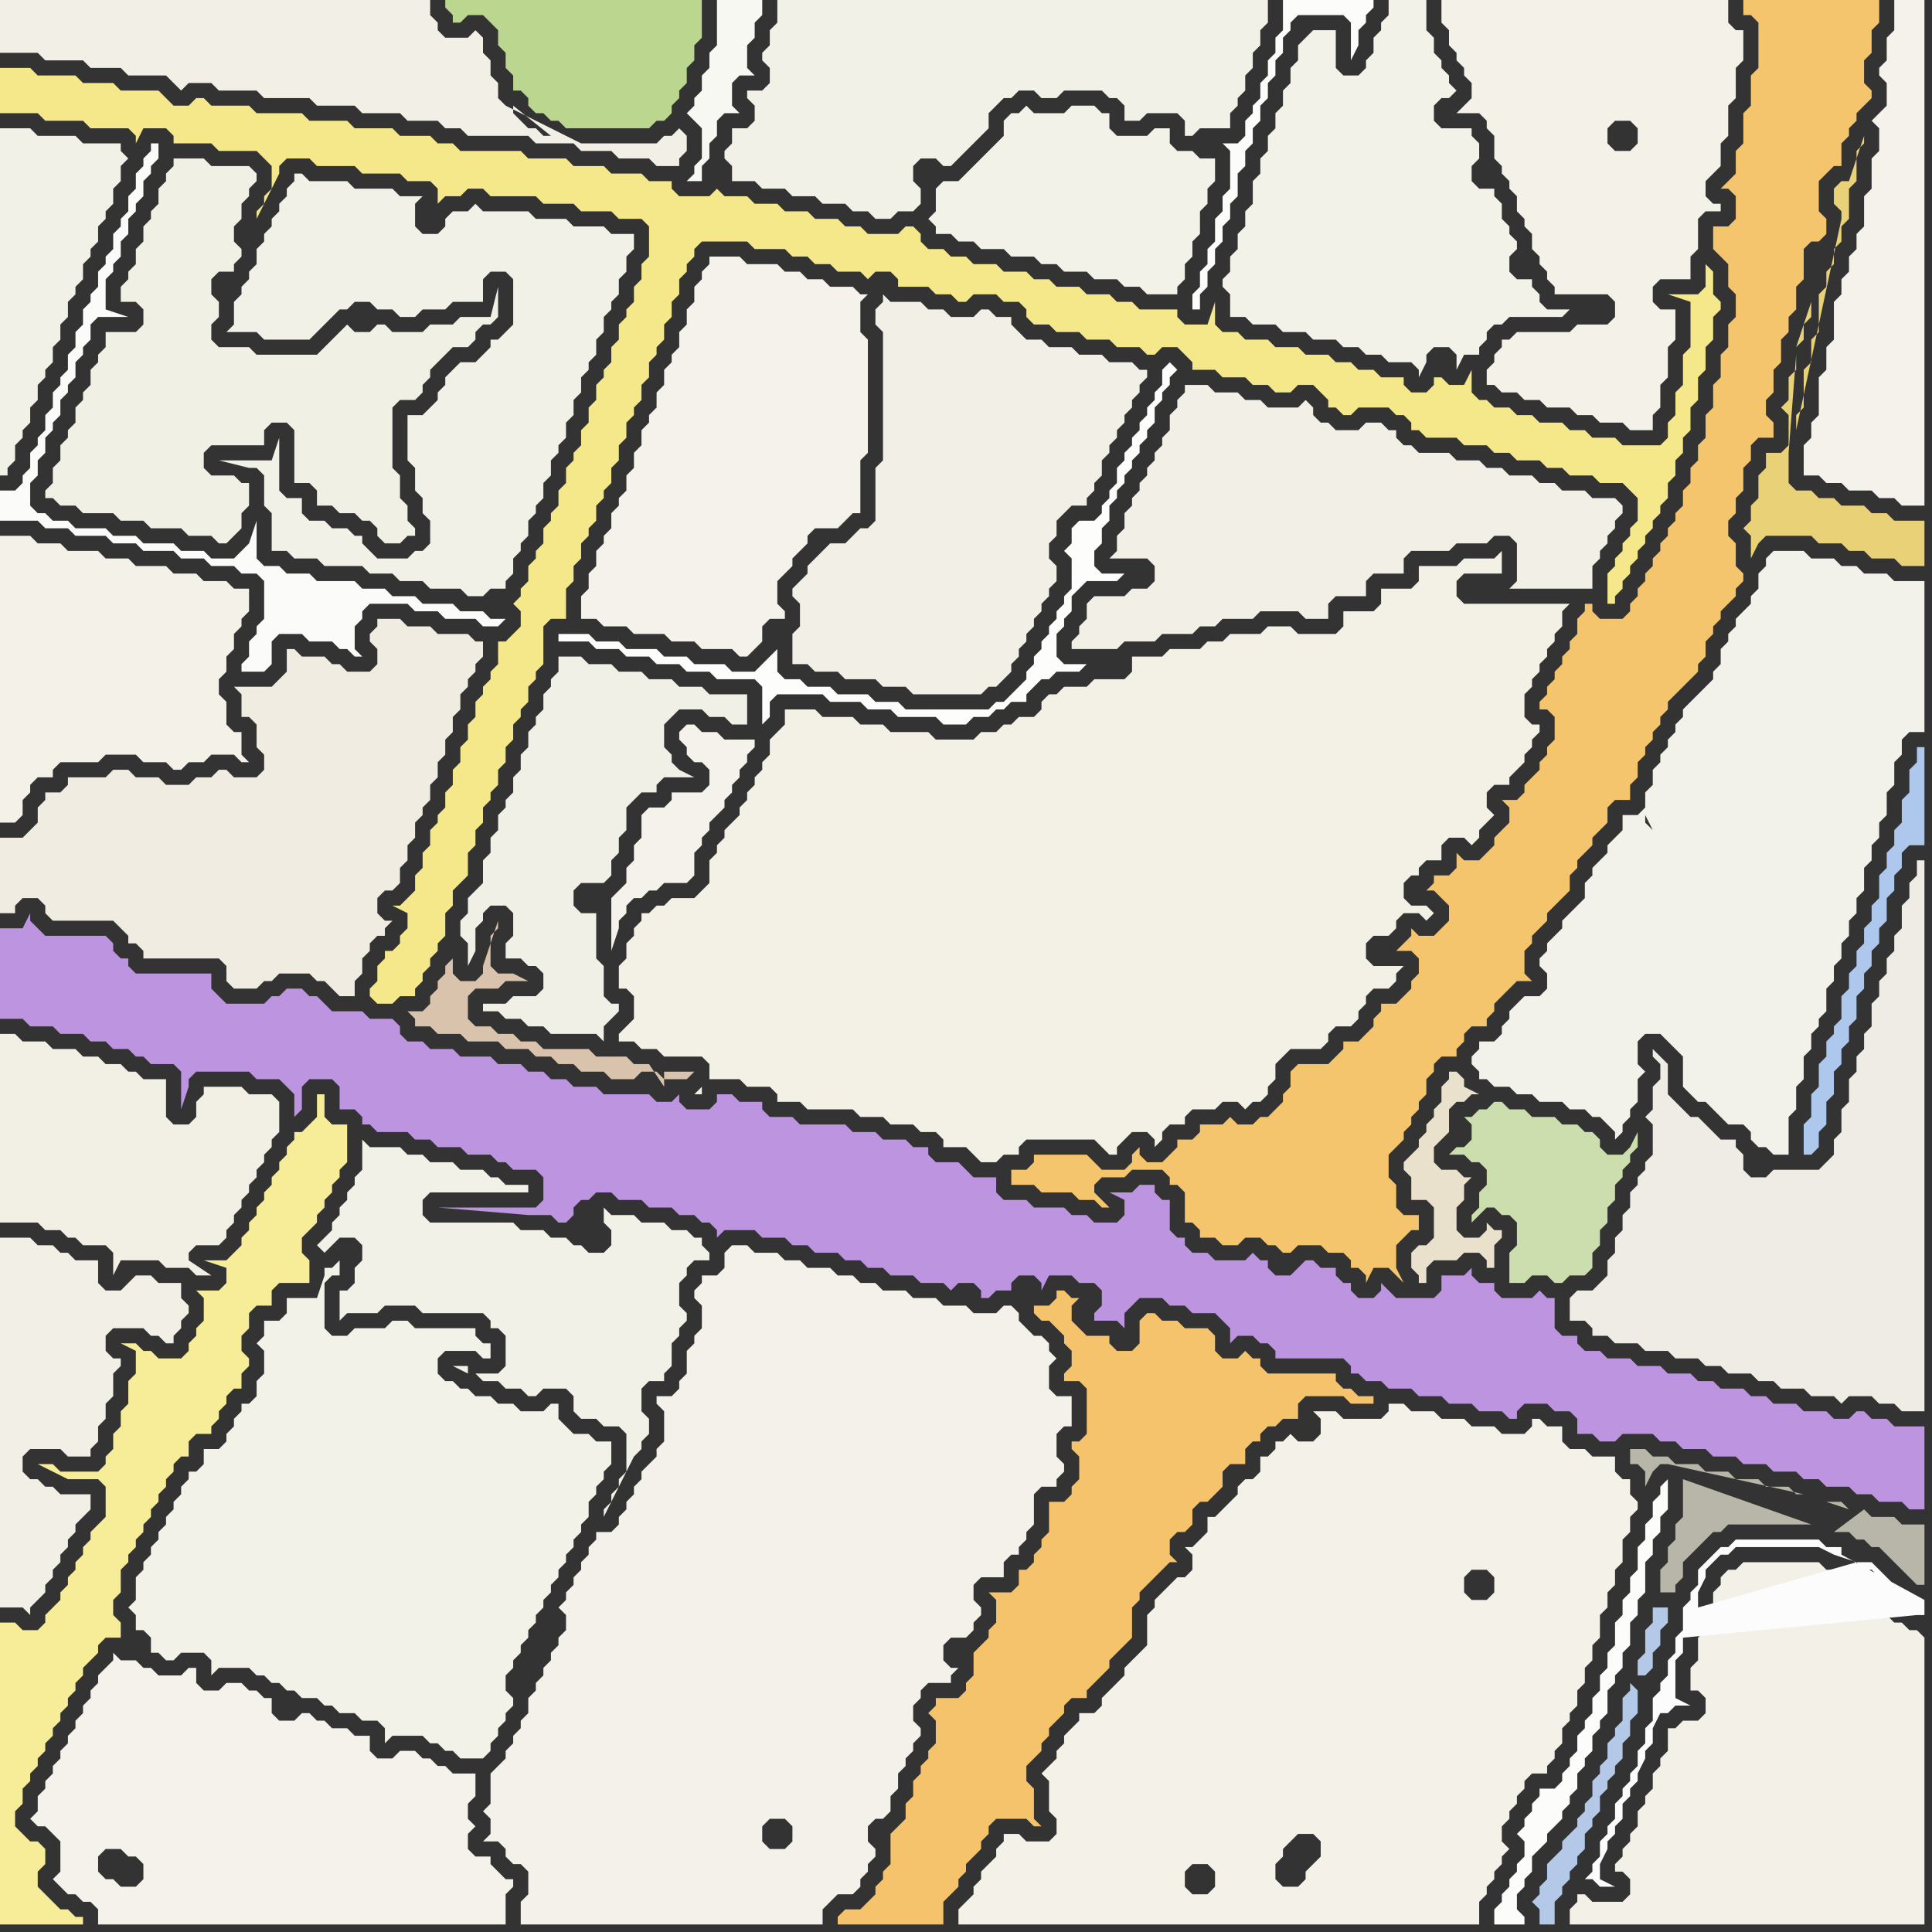 <svg width="256" height="256" xmlns="http://www.w3.org/2000/svg"><rect width="100%" height="100%" fill="#333333" stroke="none"/><script> 
var tempColor;
function hoverPath(evt){
obj = evt.target;
tempColor = obj.getAttribute("fill");
obj.setAttribute("fill","red");
//alert(tempColor);
//obj.setAttribute("stroke","red");}
function recoverPath(evt){
obj = evt.target;
obj.setAttribute("fill", tempColor);
//obj.setAttribute("stroke", tempColor);
}</script><path onmouseover="hoverPath(evt)" onmouseout="recoverPath(evt)" fill="rgb(187,214,143)" d="M  64,0l -5,0 0,1 1,1 0,1 1,0 1,-1 2,0 1,1 1,1 0,2 1,1 0,2 1,1 0,2 1,0 1,1 0,1 1,1 1,0 1,1 1,0 1,1 11,0 1,-1 1,0 1,-1 0,-1 1,-1 0,-1 1,-1 0,-2 1,-1 0,-2 1,-1 0,-5Z"/>
<path onmouseover="hoverPath(evt)" onmouseout="recoverPath(evt)" fill="rgb(242,241,232)" d="M  105,0l -2,0 0,3 -1,1 0,2 -1,1 0,1 1,1 0,2 -1,1 -2,0 0,1 1,1 0,2 -1,1 -2,0 0,2 -1,1 0,1 1,1 0,2 3,0 1,1 3,0 1,1 3,0 1,1 3,0 1,1 2,0 1,1 2,0 1,-1 2,0 1,-1 0,-2 -1,-1 0,-2 1,-1 2,0 1,1 1,0 1,-1 2,-2 1,-1 1,-1 0,-2 1,-1 1,-1 1,0 1,-1 2,0 1,1 2,0 1,-1 5,0 1,1 1,0 1,1 0,2 2,0 1,-1 4,0 1,1 0,2 1,0 1,-1 4,0 0,-2 1,-1 0,-1 1,-1 0,-2 1,-1 0,-2 1,-1 0,-2 1,-1 0,-3Z"/>
<path onmouseover="hoverPath(evt)" onmouseout="recoverPath(evt)" fill="rgb(242,240,230)" d="M  144,81l 0,1 -1,1 0,1 -1,1 0,1 6,0 1,-1 4,0 1,-1 4,0 1,-1 2,0 1,-1 4,0 1,-1 5,0 1,1 3,0 0,-2 1,-1 4,0 0,-2 1,-1 4,0 0,-2 1,-1 5,0 1,-1 4,0 1,-1 2,0 1,1 0,5 -1,1 11,0 0,-3 1,-1 0,-1 1,-1 0,-1 1,-1 0,-1 1,-1 0,-1 -1,-1 -3,0 -1,-1 -3,0 -1,-1 -2,0 -1,-1 -3,0 -1,-1 -2,0 -1,-1 -3,0 -1,-1 -4,0 -1,-1 -1,0 -1,-1 0,-1 -1,0 -1,-1 -2,0 -1,1 -3,0 -1,-1 -1,0 -1,-1 0,-1 -1,-1 -1,1 -4,0 -1,-1 -2,0 -1,-1 -3,0 -1,-1 -3,0 0,1 -1,1 0,1 -1,1 0,2 -1,1 0,1 -1,1 0,1 -1,1 0,1 -1,1 0,1 -1,1 0,1 -1,1 0,2 -1,1 0,2 -1,1 5,0 1,1 0,2 -1,1 -2,0 -1,1 -4,0 -1,1Z"/>
<path onmouseover="hoverPath(evt)" onmouseout="recoverPath(evt)" fill="rgb(243,241,232)" d="M  192,0l -1,0 0,3 1,1 0,2 1,1 0,1 1,1 0,1 1,1 0,2 -1,1 -1,1 3,0 1,1 0,1 1,1 0,3 1,1 0,1 1,1 0,1 1,1 0,2 1,1 0,1 1,1 0,2 1,1 0,1 1,1 0,1 1,1 0,1 7,0 1,1 0,2 -1,1 -4,0 -1,1 -7,0 -1,1 -1,0 0,1 -1,1 0,1 -1,1 0,2 1,0 1,1 2,0 1,1 2,0 1,1 3,0 1,1 2,0 1,1 3,0 1,1 3,0 0,-2 1,-1 0,-3 1,-1 0,-4 1,-1 0,-4 -2,0 -1,-1 0,-2 1,-1 4,0 0,-3 1,-1 0,-4 1,-1 2,0 0,-1 -1,0 -1,-1 0,-2 1,-1 1,-1 0,-3 1,-1 0,-4 1,-1 0,-4 1,-1 0,-4 -1,0 -1,-1 0,-3 -37,0 25,19 -1,1 -2,0 -1,-1 0,-2 1,-1 2,0 1,1 0,2 -25,-19Z"/>
<path onmouseover="hoverPath(evt)" onmouseout="recoverPath(evt)" fill="rgb(245,197,110)" d="M  239,0l -8,0 0,2 1,0 1,1 0,6 -1,1 0,4 -1,1 0,4 -1,1 0,3 -1,1 -1,1 1,0 1,1 0,3 -1,1 -2,0 0,3 1,1 0,0 1,1 0,3 1,1 0,3 -1,1 0,3 -1,1 0,3 -1,1 0,3 -1,1 0,3 -1,1 0,2 -1,1 0,2 -1,1 0,2 -1,1 0,1 -1,1 0,1 -1,1 0,1 -1,1 0,1 -1,1 0,1 -1,1 0,1 -1,1 0,1 -1,1 -3,0 -1,-1 0,-1 -1,0 0,1 -1,1 0,2 -1,1 0,1 -1,1 0,1 -1,1 0,1 -1,1 0,1 -1,1 0,1 1,0 1,1 0,3 -1,1 0,1 -1,1 0,1 -1,1 -1,1 0,1 -1,1 -2,0 1,1 0,2 -1,1 -1,1 0,1 -1,1 -1,1 -2,0 -1,-1 0,2 -1,1 -2,0 0,1 -1,1 1,0 1,1 0,0 1,1 0,2 -1,1 -1,1 -2,0 -1,-1 0,1 -1,1 -1,1 2,0 1,1 0,2 -1,1 0,1 -1,1 -1,1 -2,0 0,1 -1,1 0,1 -1,1 -1,1 -2,0 0,1 -1,1 -1,1 -4,0 -1,1 0,2 -1,1 0,1 -1,1 -1,1 -1,0 -1,1 -2,0 -1,-1 -1,1 -3,0 0,1 -1,1 -2,0 0,1 -1,1 -1,1 -2,0 -1,-1 0,-1 -1,1 0,1 -1,1 -3,0 -1,-1 -1,-1 -7,0 0,1 -1,1 -2,0 0,2 3,0 1,1 4,0 1,1 2,0 1,1 1,0 -2,-2 0,-1 1,-1 3,0 1,-1 4,0 1,1 0,1 1,0 1,1 0,4 1,0 1,1 0,1 2,0 1,1 2,0 1,-1 2,0 1,1 1,0 1,1 1,0 1,-1 3,0 1,1 2,0 1,1 0,1 1,0 1,1 0,1 1,-2 2,0 1,1 1,1 -1,-2 0,-3 1,-1 1,-1 1,0 0,-2 -2,0 -1,-1 0,-3 -1,-1 0,-3 1,-1 1,-1 0,-1 1,-1 0,-1 1,-1 0,-1 1,-1 0,-2 1,-1 0,-1 1,-1 2,0 0,-1 1,-1 0,-1 1,-1 2,0 0,-1 1,-1 0,-1 1,-1 1,-1 1,-1 2,0 -1,-1 0,-3 1,-1 0,-1 1,-1 1,-1 0,-1 2,-2 1,-1 0,-2 1,-1 0,-1 1,-1 1,-1 0,-1 1,-1 1,-1 0,-2 1,-1 2,0 0,-2 1,-1 0,-2 1,-1 0,-1 1,-1 0,-1 1,-1 0,-1 1,-1 0,-1 1,-1 1,-1 1,-1 1,-1 0,-1 1,-1 0,-2 1,-1 0,-1 1,-1 0,-1 1,-1 1,-1 0,-1 1,-1 0,-1 -1,-1 0,-3 -1,-1 0,-2 1,-1 0,-2 1,-1 0,-3 1,-1 0,-2 1,-1 2,0 0,-2 -1,-1 0,-2 1,-1 0,-3 1,-1 0,-3 1,-1 0,-2 1,-1 0,-3 1,-1 0,-4 1,-1 1,0 1,-1 0,-2 -1,-1 0,-4 1,-1 1,-1 1,0 0,-3 1,-1 0,-1 1,-1 0,-1 1,-1 1,-1 0,-1 -1,-1 0,-3 1,-1 0,-3 1,-1 0,-3Z"/>
<path onmouseover="hoverPath(evt)" onmouseout="recoverPath(evt)" fill="rgb(244,242,234)" d="M  94,34l 0,1 -1,1 0,1 -1,1 0,2 -1,1 0,2 -1,1 0,2 -1,1 0,1 -1,1 0,2 -1,1 0,2 -1,1 0,1 -1,1 0,2 -1,1 0,2 -1,1 0,2 -1,1 0,1 -1,1 0,2 -1,1 0,1 -1,1 0,2 -1,1 0,2 -1,1 0,3 2,0 1,1 3,0 1,1 4,0 1,1 3,0 1,1 4,0 1,1 1,0 1,-1 0,0 1,-1 0,-2 1,-1 2,0 0,-1 -1,-1 0,-3 1,-1 1,-1 0,-1 1,-1 1,-1 0,-1 1,-1 3,0 1,-1 1,-1 1,0 0,-7 1,-1 0,-15 -1,-1 0,-4 1,-1 -1,0 -1,-1 -3,0 -1,-1 -2,0 -1,-1 -2,0 -1,-1 -4,0 -1,-1Z"/>
<path onmouseover="hoverPath(evt)" onmouseout="recoverPath(evt)" fill="rgb(243,242,233)" d="M  44,177l 0,0 -1,-1 0,-6 1,-1 1,0 0,-2 -1,1 -1,0 0,1 -1,3 -4,0 0,2 -1,1 -2,0 0,2 -1,1 1,1 0,3 -1,1 0,2 -1,1 -1,0 0,1 -1,1 0,1 -1,1 0,1 -1,1 -2,0 0,2 -1,1 -1,0 0,1 -1,1 0,1 -1,1 0,1 -1,1 0,1 -1,1 0,1 -1,1 0,1 -1,1 0,1 -1,1 0,3 -1,1 1,1 0,2 1,0 1,1 0,2 1,0 1,1 1,0 1,-1 3,0 1,1 0,2 1,-1 4,0 1,1 1,0 1,1 1,0 1,1 1,0 1,1 2,0 1,1 1,0 1,1 2,0 1,1 2,0 1,1 0,2 1,-1 4,0 1,1 1,0 1,1 1,0 1,1 3,0 1,-1 0,-1 1,-1 0,-1 1,-1 0,-1 1,-1 0,-1 -1,-1 0,-2 1,-1 0,-1 1,-1 0,-1 1,-1 0,-1 1,-1 0,-1 1,-1 0,-1 1,-1 0,-1 1,-1 0,-1 1,-1 0,-1 1,-1 0,-1 1,-1 0,-1 1,-1 0,-2 1,-1 0,-1 1,-1 0,-1 1,-1 0,-3 -2,0 -1,-1 -2,0 -1,-1 -1,-1 0,-2 -1,0 -1,1 -3,0 -1,-1 -2,0 -1,-1 -2,0 -1,-1 -1,0 -1,-1 -1,0 -1,-1 0,-2 1,-1 4,0 1,1 1,0 0,-2 -1,0 -1,-1 0,-1 -8,0 -1,-1 -2,0 -1,1 -4,0 -1,1Z"/>
<path onmouseover="hoverPath(evt)" onmouseout="recoverPath(evt)" fill="rgb(243,240,230)" d="M  121,149l 0,0 1,1 2,0 1,1 0,1 3,0 1,1 1,1 2,0 1,-1 2,0 0,-1 1,-1 9,0 1,1 1,1 1,0 0,-1 1,-1 1,-1 2,0 1,1 0,1 1,-1 0,-1 1,-1 2,0 0,-1 1,-1 3,0 1,-1 2,0 1,1 1,-1 1,0 1,-1 0,-1 1,-1 0,-2 1,-1 1,-1 4,0 1,-1 0,-1 1,-1 2,0 1,-1 0,-1 1,-1 0,-1 1,-1 2,0 1,-1 0,-1 1,-1 -4,0 -1,-1 0,-2 1,-1 2,0 1,-1 0,-1 1,-1 2,0 1,1 1,-1 0,0 -1,-1 -2,0 -1,-1 0,-2 1,-1 1,0 0,-1 1,-1 2,0 0,-2 1,-1 2,0 1,1 1,-1 0,-1 1,-1 1,-1 -1,-1 0,-2 1,-1 2,0 0,-1 1,-1 1,-1 0,-1 1,-1 0,-1 1,-1 0,-1 -1,0 -1,-1 0,-3 1,-1 0,-1 1,-1 0,-1 1,-1 0,-1 1,-1 0,-1 1,-1 0,-2 1,-1 -14,0 -1,-1 0,-2 1,-1 5,0 0,-3 -1,1 -4,0 -1,1 -5,0 0,2 -1,1 -4,0 0,2 -1,1 -4,0 0,2 -1,1 -5,0 -1,-1 -3,0 -1,1 -4,0 -1,1 -2,0 -1,1 -4,0 -1,1 -4,0 0,2 -1,1 -4,0 -1,1 -3,0 -1,1 -1,0 -1,1 0,1 -1,1 -2,0 -1,1 -1,0 -1,1 -2,0 -1,1 -5,0 -1,-1 -5,0 -1,-1 -3,0 -1,-1 -4,0 -1,-1 -4,0 0,2 -1,1 -1,1 0,2 -1,1 0,1 -1,1 0,1 -1,1 0,1 -1,1 0,1 -1,1 -1,1 0,1 -1,1 0,1 -1,1 0,3 -1,1 -1,1 -3,0 -1,1 -1,0 -1,1 -1,0 0,1 -1,1 0,1 -1,1 0,2 -1,1 0,3 1,0 1,1 0,3 -1,1 -1,1 0,1 2,0 1,1 2,0 1,1 5,0 1,1 0,2 4,0 1,1 3,0 1,1 0,1 3,0 1,1 6,0 1,1 3,0 1,1 3,0 -28,-5 -1,1 1,0 0,-1 28,5Z"/>
<path onmouseover="hoverPath(evt)" onmouseout="recoverPath(evt)" fill="rgb(252,252,251)" d="M  162,19l 1,1 0,5 -1,1 0,2 -1,1 0,3 -1,1 0,2 -1,1 0,2 -1,1 0,2 1,0 0,-2 1,-1 0,-2 1,-1 0,-2 1,-1 0,-2 1,-1 0,-2 1,-1 0,-3 1,-1 0,-2 1,-1 0,-2 1,-1 0,-2 1,-1 0,-2 1,-1 0,-2 1,-1 0,-2 1,-1 0,-1 1,-1 6,0 1,1 0,5 1,-2 0,-2 1,-1 0,-1 1,-1 0,-1 -12,0 0,4 -1,1 0,2 -1,1 0,2 -1,1 0,2 -1,1 0,1 -1,1 0,2 -1,1Z"/>
<path onmouseover="hoverPath(evt)" onmouseout="recoverPath(evt)" fill="rgb(243,242,233)" d="M  131,20l 0,0 -1,1 -1,1 -1,1 -1,1 -2,0 -1,1 0,3 -1,1 1,1 0,1 2,0 1,1 2,0 1,1 3,0 1,1 3,0 1,1 2,0 1,1 3,0 1,1 3,0 1,1 2,0 1,1 4,0 0,-1 1,-1 0,-2 1,-1 0,-2 1,-1 0,-3 1,-1 0,-2 1,-1 0,-3 -2,0 -1,-1 -2,0 -1,-1 0,-2 -2,0 -1,1 -4,0 -1,-1 0,-2 -1,0 -1,-1 -3,0 -1,1 -4,0 -1,-1 -1,1 -1,0 -1,1 0,2 -1,1 -1,1Z"/>
<path onmouseover="hoverPath(evt)" onmouseout="recoverPath(evt)" fill="rgb(244,242,234)" d="M  249,20l 0,0 -1,1 0,4 -1,1 0,4 -1,1 0,2 -1,1 0,2 -1,1 0,2 -1,1 0,5 -1,1 0,3 -1,1 0,5 -1,1 0,2 -1,1 0,4 2,0 1,1 2,0 1,1 3,0 1,1 2,0 1,1 3,0 0,-67 -4,0 0,4 -1,1 0,3 -1,1 0,1 1,1 0,3 -1,1 -1,1 1,1Z"/>
<path onmouseover="hoverPath(evt)" onmouseout="recoverPath(evt)" fill="rgb(253,253,252)" d="M  103,86l -2,2 -1,1 -3,0 -1,-1 -4,0 -1,-1 -3,0 -1,-1 -4,0 -1,-1 -3,0 -1,-1 -4,0 0,1 4,0 1,1 3,0 1,1 3,0 1,1 3,0 1,1 3,0 1,1 5,0 1,1 0,5 1,-1 0,-2 1,-1 6,0 1,1 4,0 1,1 3,0 1,1 5,0 1,1 3,0 1,-1 2,0 1,-1 1,0 1,-1 2,0 0,-1 1,-1 1,-1 1,0 1,-1 3,0 1,-1 -3,0 -1,-1 0,-3 1,-1 0,-1 1,-1 0,-2 1,-1 1,-1 4,0 1,-1 -3,0 -1,-1 0,-2 1,-1 0,-2 1,-1 0,-2 1,-1 0,-1 1,-1 0,-1 1,-1 0,-1 1,-1 0,-1 1,-1 0,-1 1,-1 0,-2 1,-1 0,-1 1,-1 0,-1 1,-1 -1,-1 0,0 -1,1 0,2 -1,1 0,1 -1,1 0,1 -1,1 0,1 -1,1 0,1 -1,1 0,1 -1,1 0,2 -1,1 0,1 -1,1 0,1 -1,1 -2,0 -1,1 0,2 -1,1 1,1 0,4 -1,1 0,1 -1,1 0,1 -1,1 0,1 -1,1 0,1 -1,1 0,1 -1,1 0,1 -1,1 -1,1 -1,1 -1,0 -1,1 -11,0 -1,-1 -3,0 -1,-1 -4,0 -1,-1 -3,0 -1,-1 -2,0 -1,-1Z"/>
<path onmouseover="hoverPath(evt)" onmouseout="recoverPath(evt)" fill="rgb(243,241,232)" d="M  164,197l 0,1 -1,1 -1,1 -1,1 -1,0 0,2 -1,1 -1,1 -1,0 1,1 0,2 -1,1 -1,0 -2,2 -1,1 0,1 -1,1 0,4 -1,1 -1,1 -1,1 0,1 -1,1 -2,2 0,1 -1,1 -2,0 0,1 -2,2 0,1 -1,1 0,1 -1,1 -1,1 1,1 0,4 1,1 0,2 -1,1 -3,0 -1,-1 -2,0 0,1 -1,1 0,1 -1,1 -1,1 0,1 -1,1 0,1 -2,2 0,2 69,0 0,-3 1,-1 0,-1 1,-1 0,-1 1,-1 0,-1 1,-1 -1,-1 0,-2 1,-1 0,-1 1,-1 0,-1 1,-1 0,-1 1,-1 2,0 0,-1 1,-1 0,-1 1,-1 0,-2 1,-1 0,-1 1,-1 0,-2 1,-1 0,-2 1,-1 0,-2 1,-1 0,-3 1,-1 0,-2 1,-1 0,-2 1,-1 0,-3 1,-1 0,-2 1,-1 0,-1 -1,-1 0,-2 -1,0 -1,-1 0,-2 -3,0 -1,-1 -2,0 -1,-1 0,-2 -2,0 -1,-1 -1,0 0,1 -1,1 -3,0 -1,-1 -3,0 -1,-1 -3,0 -1,-1 -3,0 -1,-1 -2,0 0,1 -1,1 -5,0 -1,-1 -3,0 1,1 0,2 -1,1 -2,0 -1,-1 -1,1 -1,0 0,1 -1,1 -1,0 0,2 -1,1 -1,0 -1,1 -4,54 -2,0 -1,-1 0,-2 1,-1 2,0 1,1 0,2 -1,1 4,-54 8,53 -2,0 -1,-1 0,-2 1,-1 0,-1 2,-2 2,0 1,1 0,2 -1,1 -1,1 0,1 -1,1 -8,-53 34,14 -1,1 -2,0 -1,-1 0,-2 1,-1 2,0 1,1 0,2 -34,-14Z"/>
<path onmouseover="hoverPath(evt)" onmouseout="recoverPath(evt)" fill="rgb(251,251,249)" d="M  46,86l 0,0 1,1 1,0 -1,-1 0,-3 1,-1 0,-1 1,-1 5,0 1,1 3,0 1,1 4,0 1,1 2,0 1,-1 -2,0 -1,-1 -3,0 -1,-1 -4,0 -1,-1 -3,0 -1,-1 -3,0 -1,-1 -5,0 -1,-1 -3,0 -1,-1 -2,0 -1,-1 0,-5 -1,3 0,0 -1,1 -1,1 -3,0 -1,-1 -3,0 -1,-1 -4,0 -1,-1 -3,0 -1,-1 -4,0 -1,-1 -2,0 -1,-1 -1,0 -1,-1 0,-3 1,-1 0,-2 1,-1 0,-2 1,-1 0,-1 1,-1 0,-2 1,-1 0,-1 1,-1 0,-2 1,-1 0,-1 1,-1 0,-2 1,-1 4,0 -3,-1 0,-4 1,-1 0,-1 1,-1 0,-2 1,-1 0,-2 1,-1 0,-1 1,-1 0,-2 1,-1 0,-1 1,-1 0,-2 -1,0 0,1 -1,1 0,1 -1,1 0,2 -1,1 0,2 -1,1 0,1 -1,1 0,2 -1,1 0,1 -1,1 0,2 -1,1 0,1 -1,1 0,2 -1,1 0,2 -1,1 0,2 -1,1 0,1 -1,1 0,2 -1,1 0,2 -1,1 0,1 -1,1 0,2 -1,1 0,1 -1,1 -2,0 0,4 5,0 1,1 3,0 1,1 4,0 1,1 3,0 1,1 4,0 1,1 3,0 1,1 3,0 1,1 2,0 1,1 0,5 -1,1 0,1 -1,1 0,2 -1,1 0,1 3,0 1,-1 0,-3 1,-1 3,0 1,1 3,0 1,1Z"/>
<path onmouseover="hoverPath(evt)" onmouseout="recoverPath(evt)" fill="rgb(243,241,233)" d="M  98,165l -1,0 -1,1 0,2 -1,1 -2,0 0,1 -1,1 0,1 1,1 0,3 -1,1 0,1 -1,1 0,3 -1,1 0,1 -1,1 -2,0 0,1 1,1 0,4 -1,1 0,1 -1,1 -1,1 0,1 -1,1 0,1 -1,1 0,1 -1,1 0,1 -1,1 -2,0 0,1 -1,1 0,1 -1,1 0,1 -1,1 0,1 -1,1 0,1 -1,1 1,1 0,2 -1,1 0,1 -1,1 0,1 -1,1 0,1 -1,1 0,1 -1,1 0,2 -1,1 0,1 -1,1 0,1 -1,1 0,1 -1,1 -1,1 0,4 -1,1 1,1 0,2 -1,1 2,0 1,1 0,1 1,1 1,0 1,1 0,3 -1,1 0,3 40,0 0,-2 1,-1 1,-1 2,0 1,-1 0,-1 1,-1 0,-1 1,-1 0,-1 -1,-1 0,-2 1,-1 1,0 1,-1 0,-2 1,-1 0,-2 1,-1 0,-1 1,-1 0,-1 1,-1 0,-1 -1,-1 0,-2 1,-1 0,-1 1,-1 3,0 0,-1 1,-1 -1,0 -1,-1 0,-2 1,-1 2,0 1,-1 0,-1 1,-1 0,-1 -1,-1 0,-2 1,-1 3,0 0,-2 1,-1 1,0 0,-1 1,-1 0,-1 1,-1 0,-4 1,-1 2,0 0,-1 1,-1 0,-1 -1,-1 0,-3 1,-1 1,0 0,-4 -2,0 -1,-1 0,-3 1,-1 -1,-1 0,-1 -1,-1 -1,0 -1,-1 -1,-1 0,-1 -1,-1 -1,0 -1,1 -3,0 -1,-1 -3,0 -1,-1 -3,0 -1,-1 -3,0 -1,-1 -2,0 -1,-1 -2,0 -1,-1 -3,0 -1,-1 -2,0 -1,-1 -3,0 -1,-1 -1,0 7,79 -1,1 -2,0 -1,-1 0,-2 1,-1 2,0 1,1 0,2 -7,-79Z"/>
<path onmouseover="hoverPath(evt)" onmouseout="recoverPath(evt)" fill="rgb(243,242,233)" d="M  173,5l -1,1 0,2 -1,1 0,2 -1,1 0,2 -1,1 0,2 -1,1 0,2 -1,1 0,2 -1,1 0,3 -1,1 0,2 -1,1 0,2 -1,1 0,2 -1,1 0,1 1,1 0,3 2,0 1,1 3,0 1,1 3,0 1,1 3,0 1,1 2,0 1,1 2,0 1,1 3,0 1,1 0,1 1,-2 0,-1 1,-1 2,0 1,1 0,2 1,-2 2,0 0,-1 1,-1 0,-1 1,-1 1,0 1,-1 7,0 1,-1 -3,0 -1,-1 0,-1 -1,-1 0,-1 -2,0 -1,-1 0,-2 1,-1 0,-1 -1,-1 0,-1 -1,-1 0,-2 -1,-1 0,-1 -2,0 -1,-1 0,-2 1,-1 0,-2 -1,-1 0,-1 -4,0 -1,-1 0,-2 1,-1 1,0 1,-1 -1,-1 0,-1 -1,-1 0,-1 -1,-1 0,-2 -1,-1 0,-4 -5,0 0,2 -1,1 0,1 -1,1 0,2 -1,1 0,1 -1,1 -2,0 -1,-1 0,-5 -3,0 -1,1Z"/>
<path onmouseover="hoverPath(evt)" onmouseout="recoverPath(evt)" fill="rgb(184,182,168)" d="M  239,198l -1,0 -1,-1 -3,0 -1,-1 -3,0 -1,-1 -3,0 -1,-1 -3,0 -1,-1 -2,0 -1,-1 -2,0 0,2 1,0 1,1 0,2 1,-2 0,0 1,-1 1,0 18,4 1,0 1,1 -1,-1 -1,0 3,1 2,0 1,1 -3,-1 -3,-1 -16,-2 0,5 -1,1 0,2 -1,1 0,2 -1,1 0,3 2,0 0,-1 1,-1 0,-2 1,-1 1,-1 1,-1 1,-1 1,0 1,-1 11,0 -17,-6 16,2 4,5 2,0 1,1 1,0 1,1 1,0 1,1 1,1 1,1 1,1 1,1 1,0 0,-8 -3,0 -1,-1 -3,0 -1,-1 -4,3 -4,-5Z"/>
<path onmouseover="hoverPath(evt)" onmouseout="recoverPath(evt)" fill="rgb(252,252,251)" d="M  201,247l 0,1 -1,1 0,1 -1,1 0,1 -1,1 0,2 4,0 0,-1 -1,-1 0,-2 1,-1 0,-1 1,-1 0,-2 1,-1 1,-1 0,-1 1,-1 1,-1 0,-1 1,-1 0,-1 1,-1 0,-2 1,-1 0,-1 1,-1 0,-2 1,-1 0,-1 1,-1 0,-3 1,-1 0,-1 1,-1 0,-2 1,-1 0,-3 1,-1 0,-2 1,-1 0,-4 1,-1 0,-2 1,-1 0,-2 1,-1 0,-4 -1,1 0,1 -1,1 0,2 -1,1 0,2 -1,1 0,3 -1,1 0,2 -1,1 0,2 -1,1 0,3 -1,1 0,2 -1,1 0,2 -1,1 0,2 -1,1 0,1 -1,1 0,2 -1,1 0,1 -1,1 0,1 -1,1 -2,0 0,1 -1,1 0,1 -1,1 0,1 -1,1 1,1 0,2 -1,1Z"/>
<path onmouseover="hoverPath(evt)" onmouseout="recoverPath(evt)" fill="rgb(205,222,174)" d="M  195,151l -1,1 -1,0 -1,1 2,0 1,1 1,0 1,1 0,2 -1,1 0,2 -1,1 0,1 2,-2 1,0 1,1 1,0 1,1 0,3 -1,1 0,4 2,0 1,-1 2,0 1,1 1,0 1,-1 2,0 1,-1 0,-2 1,-1 0,-2 1,-1 0,-2 1,-1 0,-2 1,-1 0,-1 1,-1 0,-1 1,-1 0,-2 -1,2 -1,1 -2,0 -1,-1 0,-1 -1,-1 -1,0 -1,-1 -2,0 -1,-1 -3,0 -1,-1 -2,0 -1,-1 -1,0 -1,1 -1,0 -1,1 -1,0 1,1Z"/>
<path onmouseover="hoverPath(evt)" onmouseout="recoverPath(evt)" fill="rgb(173,199,237)" d="M  248,120l 0,2 -1,1 0,2 -1,1 0,2 -1,1 0,2 -1,1 0,3 -1,1 0,1 -1,1 0,2 -1,1 0,3 -1,1 0,3 -1,1 0,4 1,0 1,-1 0,-2 1,-1 0,-3 1,-1 0,-3 1,-1 0,-2 1,-1 0,-2 1,-1 0,-3 1,-1 0,-2 1,-1 0,-2 1,-1 0,-2 1,-1 0,-3 1,-1 0,-2 1,-1 0,-2 1,-1 2,0 0,-13 -1,0 0,2 -1,1 0,3 -1,1 0,3 -1,1 0,2 -1,1 0,2 -1,1 0,3 -1,1Z"/>
<path onmouseover="hoverPath(evt)" onmouseout="recoverPath(evt)" fill="rgb(242,240,231)" d="M  254,216l -1,0 -1,-1 -1,0 -1,-1 0,-1 -1,-1 -1,-1 -1,-1 -1,0 -1,-1 -1,0 -1,-1 -1,0 -1,-1 -10,0 -1,1 -1,0 -1,1 0,1 -1,1 0,3 -1,1 0,1 -1,1 0,3 -1,1 0,3 1,0 1,1 0,2 -1,1 -2,0 -1,1 -1,0 0,3 -1,1 0,1 -1,1 0,2 -1,1 0,1 -1,1 0,2 -1,1 0,1 -1,1 0,1 -1,1 0,1 1,0 1,1 0,2 -1,1 -4,0 -1,-1 -1,0 0,1 -1,1 0,2 47,0 0,-38 -1,-1Z"/>
<path onmouseover="hoverPath(evt)" onmouseout="recoverPath(evt)" fill="rgb(243,241,232)" d="M  0,73l 0,36 2,0 1,-1 0,-2 1,-1 0,-1 1,-1 2,0 0,-1 1,-1 5,0 1,-1 4,0 1,1 3,0 1,1 1,0 1,-1 2,0 1,-1 3,0 1,1 1,0 -1,-1 0,-3 -1,0 -1,-1 0,-3 -1,-1 0,-2 1,-1 0,-2 1,-1 0,-2 1,-1 0,-1 1,-1 0,-3 -2,0 -1,-1 -3,0 -1,-1 -3,0 -1,-1 -4,0 -1,-1 -3,0 -1,-1 -4,0 -1,-1 -3,0 -1,-1 -4,0Z"/>
<path onmouseover="hoverPath(evt)" onmouseout="recoverPath(evt)" fill="rgb(247,236,151)" d="M  30,169l 0,1 -1,1 -3,0 1,1 0,3 -1,1 0,1 -1,1 0,1 -1,1 -3,0 -1,-1 -1,0 -1,-1 -2,0 2,1 0,3 -1,1 0,3 -1,1 0,2 -1,1 0,2 -1,1 0,1 -1,1 -5,0 -1,-1 -2,0 2,1 2,1 4,0 1,1 0,4 -1,1 -1,1 0,1 -1,1 0,1 -1,1 0,1 -1,1 0,1 -1,1 0,1 -1,1 -1,1 0,1 -1,1 -2,0 -1,-1 -2,0 0,40 11,0 0,-1 -1,0 -1,-1 -1,0 -1,-1 -2,-2 0,-2 1,-1 0,-2 -1,-1 -1,0 -1,-1 -1,-1 0,-2 1,-1 0,-2 1,-1 0,-1 1,-1 0,-1 1,-1 0,-1 1,-1 0,-1 1,-1 0,-1 1,-1 0,-1 1,-1 0,-1 1,-1 0,-1 1,-1 1,-1 0,-1 1,-1 2,0 0,-2 -1,-1 0,-2 1,-1 0,-3 1,-1 0,-1 1,-1 0,-1 1,-1 0,-1 1,-1 0,-1 1,-1 0,-1 1,-1 0,-1 1,-1 0,-1 1,-1 1,0 0,-2 1,-1 2,0 0,-1 1,-1 0,-1 1,-1 0,-1 1,-1 1,0 0,-2 1,-1 0,-1 -1,-1 0,-2 1,-1 0,-2 1,-1 2,0 0,-2 1,-1 4,0 0,-3 -1,-1 0,-2 1,-1 1,-1 0,-1 1,-1 0,-1 1,-1 0,-1 1,-1 0,-1 1,-1 0,-5 -2,0 -1,-1 0,-3 -1,0 0,3 -1,1 -1,1 -1,0 0,1 -1,1 0,1 -1,1 0,1 -1,1 0,1 -1,1 0,1 -1,1 0,1 -1,1 0,1 -1,1 0,1 -1,1 -1,1 -3,0 3,1Z"/>
<path onmouseover="hoverPath(evt)" onmouseout="recoverPath(evt)" fill="rgb(242,241,232)" d="M  47,169l 0,1 -1,1 -1,0 0,4 1,-1 4,0 1,-1 4,0 1,1 8,0 1,1 0,1 1,0 1,1 0,4 -1,1 -3,0 1,1 2,0 1,1 2,0 1,1 1,0 1,-1 3,0 1,1 0,2 1,1 2,0 1,1 2,0 1,1 0,5 -1,1 0,1 -1,1 0,1 -1,1 0,1 4,-8 1,-1 0,-1 1,-1 0,-2 -1,-1 0,-3 1,-1 2,0 0,-1 1,-1 0,-3 1,-1 0,-1 1,-1 0,-1 -1,-1 0,-3 1,-1 0,-1 1,-1 2,0 0,-1 -1,-1 0,-1 -1,0 -1,-1 -2,0 -1,-1 -3,0 -1,-1 -3,0 -1,-1 0,2 1,1 0,2 -1,1 -2,0 -1,-1 -1,0 -1,-1 -2,0 -1,-1 -3,0 -1,-1 -11,0 -1,-1 0,-2 1,-1 13,0 0,-1 -3,0 -1,-1 -1,0 -1,-1 -3,0 -1,-1 -3,0 -1,-1 -2,0 -1,-1 -4,0 -1,-1 0,4 -1,1 0,1 -1,1 0,1 -1,1 0,1 -1,1 0,1 -1,1 -1,1 1,1 0,0 1,-1 0,0 1,-1 2,0 1,1 0,2 -1,1 0,1 15,12 -2,0 2,1 0,-1 -15,-12Z"/>
<path onmouseover="hoverPath(evt)" onmouseout="recoverPath(evt)" fill="rgb(243,242,234)" d="M  235,73l 0,0 -1,1 0,1 -1,1 0,2 -1,1 0,1 -1,1 -1,1 0,1 -1,1 0,1 -1,1 0,2 -1,1 0,1 -1,1 -1,1 -1,1 -1,1 0,1 -1,1 0,1 -1,1 0,1 -1,1 0,1 -1,1 0,2 -1,1 0,2 -1,1 -2,0 0,2 -2,2 0,1 -2,2 0,1 -1,1 0,2 -1,1 -1,1 -1,1 0,1 -1,1 -1,1 0,1 -1,1 0,1 1,1 0,2 -1,1 -2,0 -1,1 -1,1 0,1 -1,1 0,1 -1,1 -2,0 0,1 -1,1 0,1 1,1 0,1 1,0 1,1 2,0 1,1 2,0 1,1 3,0 1,1 2,0 1,1 1,0 1,1 1,1 0,1 1,-1 0,-1 1,-1 0,-1 1,-1 0,-3 1,-1 -1,-1 0,-3 1,-1 2,0 1,1 1,1 1,1 0,4 1,1 1,1 1,0 1,1 1,1 1,1 2,0 1,1 0,1 1,1 1,0 1,1 2,0 0,-5 1,-1 0,-3 1,-1 0,-3 1,-1 0,-2 1,-1 0,-1 1,-1 0,-3 1,-1 0,-2 1,-1 0,-2 1,-1 0,-2 1,-1 0,-2 1,-1 0,-3 1,-1 0,-2 1,-1 0,-2 1,-1 0,-3 1,-1 0,-3 1,-1 0,-2 1,-1 2,0 0,-20 -4,0 -1,-1 -3,0 -1,-1 -2,0 -1,-1 -3,0 -1,-1 -4,0 -17,36 0,-1 1,2 0,0 -1,-1 17,-36 -15,37 1,0 1,-1 0,0 -2,1 15,-37 -13,35 0,-1 -1,-1 0,0 1,2 13,-35 -15,33 0,0 15,-33Z"/>
<path onmouseover="hoverPath(evt)" onmouseout="recoverPath(evt)" fill="rgb(238,236,228)" d="M  218,154l 0,1 -1,1 0,1 -1,1 0,2 -1,1 0,2 -1,1 0,2 -1,1 0,2 -1,1 -1,1 -2,0 -1,1 0,3 2,0 1,1 0,1 2,0 1,1 3,0 1,1 3,0 1,1 3,0 1,1 2,0 1,1 3,0 1,1 2,0 1,1 3,0 1,1 3,0 1,1 1,-1 3,0 1,1 2,0 1,1 3,0 0,-73 -1,0 0,2 -1,1 0,2 -1,1 0,3 -1,1 0,2 -1,1 0,2 -1,1 0,2 -1,1 0,3 -1,1 0,2 -1,1 0,2 -1,1 0,3 -1,1 0,3 -1,1 0,2 -1,1 -1,1 -6,0 -1,1 -2,0 -1,-1 0,-2 -1,-1 0,-1 -2,0 -1,-1 -1,-1 -1,-1 -1,0 -1,-1 -1,-1 -1,-1 0,-4 -1,-1 -1,-1 0,1 1,1 0,2 -1,1 0,3 -1,1 1,1 0,4 -1,1Z"/>
<path onmouseover="hoverPath(evt)" onmouseout="recoverPath(evt)" fill="rgb(244,232,138)" d="M  0,11l 0,4 5,0 1,1 5,0 1,1 5,0 1,1 0,1 1,-2 3,0 1,1 0,1 5,0 1,1 5,0 1,1 1,1 0,3 -1,1 0,1 -1,1 0,1 3,-6 0,-1 1,-1 3,0 1,1 5,0 1,1 5,0 1,1 3,0 1,1 0,2 1,-1 2,0 1,-1 2,0 1,1 6,0 1,1 4,0 1,1 4,0 1,1 3,0 1,1 0,4 -1,1 0,2 -1,1 0,2 -1,1 0,1 -1,1 0,2 -1,1 0,2 -1,1 0,1 -1,1 0,2 -1,1 0,2 -1,1 0,2 -1,1 0,1 -1,1 0,2 -1,1 0,2 -1,1 0,1 -1,1 0,2 -1,1 0,1 -1,1 0,2 -1,1 0,1 -1,1 0,0 1,1 0,2 -1,1 -1,1 -1,0 0,3 -1,1 0,1 -1,1 0,1 -1,1 0,2 -1,1 0,2 -1,1 0,2 -1,1 0,2 -1,1 0,2 -1,1 0,1 -1,1 0,2 -1,1 0,2 -1,1 0,2 -1,1 -1,1 -1,0 2,1 0,2 -1,1 0,1 -1,1 -1,0 0,1 -1,1 0,2 -1,1 0,1 1,1 2,0 1,-1 2,0 0,-1 1,-1 0,-1 1,-1 0,-1 1,-1 0,-1 1,-1 0,-3 1,-1 0,-2 1,-1 1,-1 0,-3 1,-1 0,-2 1,-1 0,-2 1,-1 0,-1 1,-1 0,-2 1,-1 0,-2 1,-1 0,-2 1,-1 0,-1 1,-1 0,-2 1,-1 0,-1 1,-1 0,-5 1,-1 2,0 0,-4 1,-1 0,-2 1,-1 0,-2 1,-1 0,-1 1,-1 0,-2 1,-1 0,-1 1,-1 0,-2 1,-1 0,-2 1,-1 0,-2 1,-1 0,-1 1,-1 0,-2 1,-1 0,-2 1,-1 0,-1 1,-1 0,-2 1,-1 0,-2 1,-1 0,-2 1,-1 0,-1 1,-1 0,-1 1,-1 6,0 1,1 4,0 1,1 2,0 1,1 2,0 1,1 3,0 1,1 1,-1 2,0 1,1 0,1 4,0 1,1 2,0 1,1 1,0 1,-1 3,0 1,1 2,0 1,1 0,1 1,1 2,0 1,1 3,0 1,1 3,0 1,1 3,0 1,1 1,0 1,-1 2,0 1,1 1,1 0,1 3,0 1,1 3,0 1,1 2,0 1,1 2,0 1,-1 2,0 1,1 1,1 0,1 1,0 1,1 1,0 1,-1 4,0 1,1 1,0 1,1 0,1 1,0 1,1 4,0 1,1 3,0 1,1 2,0 1,1 3,0 1,1 2,0 1,1 3,0 1,1 3,0 1,1 1,1 0,3 -1,1 0,1 -1,1 0,1 -1,1 0,1 -1,1 0,4 1,0 0,-1 1,-1 0,-1 1,-1 0,-1 1,-1 0,-1 1,-1 0,-1 1,-1 0,-1 1,-1 0,-1 1,-1 0,-2 1,-1 0,-2 1,-1 0,-2 1,-1 0,-3 1,-1 0,-3 1,-1 0,-3 1,-1 0,-3 1,-1 0,-1 -1,-1 0,-3 -1,-1 0,3 -1,1 -4,0 3,1 0,6 -1,1 0,4 -1,1 0,3 -1,1 0,2 -1,1 -5,0 -1,-1 -3,0 -1,-1 -2,0 -1,-1 -3,0 -1,-1 -2,0 -1,-1 -2,0 -1,-1 -1,0 -1,-1 0,-3 -1,2 -2,0 -1,-1 -1,0 0,1 -1,1 -2,0 -1,-1 0,-1 -3,0 -1,-1 -2,0 -1,-1 -2,0 -1,-1 -3,0 -1,-1 -3,0 -1,-1 -3,0 -1,-1 -2,0 -1,-1 0,-3 -1,3 -3,0 -1,-1 0,-1 -5,0 -1,-1 -2,0 -1,-1 -3,0 -1,-1 -3,0 -1,-1 -2,0 -1,-1 -3,0 -1,-1 -3,0 -1,-1 -2,0 -1,-1 -2,0 -1,-1 0,-1 -1,-1 -1,0 -1,1 -4,0 -1,-1 -2,0 -1,-1 -3,0 -1,-1 -3,0 -1,-1 -3,0 -1,-1 -3,0 -1,-1 0,0 -1,1 -4,0 -1,-1 0,-1 -3,0 -1,-1 -4,0 -1,-1 -4,0 -1,-1 -5,0 -1,-1 -8,0 -1,-1 -2,0 -1,-1 -4,0 -1,-1 -5,0 -1,-1 -5,0 -1,-1 -6,0 -1,-1 -5,0 -1,-1 -1,0 -1,1 -2,0 -1,-1 -1,-1 -5,0 -1,-1 -4,0 -1,-1 -5,0 -1,-1 -4,0 0,2 191,38 0,0 -191,-38Z"/>
<path onmouseover="hoverPath(evt)" onmouseout="recoverPath(evt)" fill="rgb(241,239,230)" d="M  17,170l 0,0 -1,1 -2,0 -1,-1 0,-3 -3,0 -1,-1 -1,0 -1,-1 -2,0 -1,-1 -4,0 0,49 3,0 1,1 0,-1 1,-1 0,0 1,-1 0,-1 1,-1 0,-1 1,-1 0,-1 1,-1 0,-1 1,-1 0,-1 1,-1 1,-1 0,-2 -4,0 -1,-1 -1,0 -1,-1 -1,0 -1,-1 0,-2 1,-1 4,0 1,1 3,0 0,-1 1,-1 0,-2 1,-1 0,-2 1,-1 0,-3 1,-1 0,-1 -1,0 -1,-1 0,-2 1,-1 4,0 1,1 1,0 1,1 1,0 0,-1 1,-1 0,-1 1,-1 0,-1 -1,-1 0,-2 -3,0 -1,-1 -2,0 -1,1Z"/>
<path onmouseover="hoverPath(evt)" onmouseout="recoverPath(evt)" fill="rgb(242,241,232)" d="M  54,74l -4,0 -1,-1 -1,-1 0,-1 -1,0 -1,-1 -2,0 -1,-1 -2,0 -1,-1 0,-2 -2,0 -1,-1 0,-7 -1,3 -7,0 4,1 1,0 1,1 0,4 1,1 0,5 2,0 1,1 3,0 1,1 5,0 1,1 3,0 1,1 3,0 1,1 4,0 1,1 2,0 1,-1 2,0 0,-1 1,-1 0,-2 1,-1 0,-1 1,-1 0,-2 1,-1 0,-1 1,-1 0,-2 1,-1 0,-2 1,-1 0,-1 1,-1 0,-2 1,-1 0,-2 1,-1 0,-2 1,-1 0,-1 1,-1 0,-2 1,-1 0,-2 1,-1 0,-1 1,-1 0,-2 1,-1 0,-2 1,-1 0,-2 -3,0 -1,-1 -4,0 -1,-1 -4,0 -1,-1 -6,0 -1,-1 -1,1 -2,0 -1,1 0,1 -1,1 -2,0 -1,-1 0,-3 1,-1 -3,0 -1,-1 -5,0 -1,-1 -5,0 -1,-1 -1,0 0,1 -1,1 0,1 -1,1 0,1 -1,1 0,1 -1,1 0,1 -1,1 0,2 -1,1 0,1 -1,1 0,1 -1,1 0,3 -1,1 4,0 1,1 6,0 4,-4 1,0 1,-1 2,0 1,1 2,0 1,1 2,0 1,-1 3,0 1,-1 4,0 0,-3 1,-1 2,0 1,1 0,6 -1,1 -1,1 -1,0 0,1 -1,1 -1,1 -2,0 -2,2 0,1 -1,1 0,1 -1,1 -1,1 -2,0 0,6 1,1 0,3 1,1 0,2 1,1 0,3 -1,1 -1,0 -1,1Z"/>
<path onmouseover="hoverPath(evt)" onmouseout="recoverPath(evt)" fill="rgb(234,225,204)" d="M  190,154l 0,-2 1,-1 1,-1 0,-3 1,-1 1,0 1,-1 1,0 -2,-1 0,-1 -1,-1 -1,0 0,1 -1,1 0,2 -1,1 0,1 -1,1 0,1 -1,1 0,1 -1,1 -1,1 0,1 1,1 0,3 2,0 1,1 0,4 -1,1 -1,0 -1,1 0,2 1,1 0,1 1,0 0,-2 1,-1 3,0 1,-1 2,0 1,1 0,1 1,0 0,-3 1,-1 0,-1 -1,0 -1,-1 0,1 -1,1 -2,0 -1,-1 0,-3 1,-1 0,-2 1,-1 -1,0 -1,-1 -2,0 -1,-1Z"/>
<path onmouseover="hoverPath(evt)" onmouseout="recoverPath(evt)" fill="rgb(242,240,230)" d="M  109,73l -1,1 -1,1 0,1 -1,1 -1,1 0,1 1,1 0,3 -1,1 0,4 2,0 1,1 3,0 1,1 4,0 1,1 3,0 1,1 9,0 1,-1 1,0 1,-1 1,-1 0,-1 1,-1 0,-1 1,-1 0,-1 1,-1 0,-1 1,-1 0,-1 1,-1 0,-1 1,-1 0,-2 -1,-1 0,-2 1,-1 0,-2 1,-1 1,-1 2,0 0,-1 1,-1 0,-1 1,-1 0,-2 1,-1 0,-1 1,-1 0,-1 1,-1 0,-1 1,-1 0,-1 1,-1 0,-1 1,-1 0,-1 -1,0 -1,-1 -3,0 -1,-1 -3,0 -1,-1 -3,0 -1,-1 -2,0 -1,-1 -1,-1 0,-1 -2,0 -1,-1 -1,0 -1,1 -3,0 -1,-1 -2,0 -1,-1 -4,0 -1,-1 0,1 -1,1 0,2 1,1 0,17 -1,1 0,7 -1,1 -1,0 -1,1 -1,1 -2,0 -1,1Z"/>
<path onmouseover="hoverPath(evt)" onmouseout="recoverPath(evt)" fill="rgb(242,239,229)" d="M  0,157l 0,5 5,0 1,1 2,0 1,1 1,0 1,1 3,0 1,1 0,3 1,-2 5,0 1,1 3,0 1,1 2,0 -3,-2 0,-1 1,-1 3,0 1,-1 0,-1 1,-1 0,-1 1,-1 0,-1 1,-1 0,-1 1,-1 0,-1 1,-1 0,-1 1,-1 0,-1 1,-1 0,-4 -1,-1 -3,0 -1,-1 -5,0 0,1 -1,1 0,2 -1,1 -2,0 -1,-1 0,-5 -3,0 -1,-1 -1,0 -1,-1 -2,0 -1,-1 -2,0 -1,-1 -3,0 -1,-1 -3,0 -1,-1 -2,0Z"/>
<path onmouseover="hoverPath(evt)" onmouseout="recoverPath(evt)" fill="rgb(244,242,234)" d="M  14,221l -1,1 0,1 -1,1 0,1 -1,1 0,1 -1,1 0,1 -1,1 0,1 -1,1 0,1 -1,1 0,1 -1,1 0,1 -1,1 0,2 -1,1 1,1 1,0 1,1 1,1 0,4 -1,1 1,1 0,0 1,1 1,0 1,1 1,0 1,1 0,2 54,0 0,-4 1,-1 0,-1 -1,0 -1,-1 -1,-1 0,-1 -2,0 -1,-1 0,-2 1,-1 -1,-1 0,-2 1,-1 0,-3 -3,0 -1,-1 -1,0 -1,-1 -1,0 -1,-1 -2,0 -1,1 -2,0 -1,-1 0,-2 -2,0 -1,-1 -2,0 -1,-1 -1,0 -1,-1 -1,0 -1,1 -2,0 -1,-1 0,-2 -1,0 -1,-1 -1,0 -1,-1 -2,0 -1,1 -2,0 -1,-1 0,-2 -1,0 -1,1 -3,0 -1,-1 -1,0 -1,-1 -2,0 -1,-1 0,1 -1,1 2,29 -1,-1 -1,0 -1,-1 0,-2 1,-1 2,0 1,1 1,0 1,1 0,2 -1,1 -2,0 -2,-29Z"/>
<path onmouseover="hoverPath(evt)" onmouseout="recoverPath(evt)" fill="rgb(248,248,243)" d="M  92,13l 0,1 -1,1 1,1 1,1 0,4 -1,1 0,1 -1,1 2,0 0,-2 1,-1 0,-2 1,-1 0,-2 1,-1 2,0 -1,-1 0,-3 1,-1 2,0 -1,-1 0,-3 1,-1 0,-2 1,-1 0,-2 -6,0 0,6 -1,1 0,2 -1,1 0,2 -1,1Z"/>
<path onmouseover="hoverPath(evt)" onmouseout="recoverPath(evt)" fill="rgb(245,195,108)" d="M  137,173l 0,1 1,1 1,0 1,1 1,1 0,1 1,1 0,2 -1,1 0,1 2,0 1,1 0,6 -1,1 -1,0 0,1 1,1 0,3 -1,1 0,1 -1,1 -2,0 0,4 -1,1 0,1 -1,1 0,1 -1,1 -1,0 0,2 -1,1 -3,0 1,1 0,3 -1,1 0,1 -1,1 -1,1 0,3 -1,1 0,1 -1,1 -3,0 0,1 -1,1 1,1 0,3 -1,1 0,1 -1,1 0,1 -1,1 0,2 -1,1 0,2 -1,1 -1,1 0,4 -1,1 0,1 -1,1 0,1 -1,1 -1,1 -2,0 -1,1 0,1 14,0 0,-3 2,-2 0,-1 1,-1 0,-1 1,-1 1,-1 0,-1 1,-1 0,-1 1,-1 4,0 1,1 1,0 -1,-1 0,-4 -1,-1 0,-2 1,-1 1,-1 0,-1 1,-1 0,-1 1,-1 1,-1 0,-1 1,-1 2,0 0,-1 1,-1 1,-1 1,-1 0,-1 1,-1 2,-2 0,-4 1,-1 0,-1 1,-1 1,-1 1,-1 1,-1 1,0 -1,-1 0,-2 1,-1 1,0 1,-1 0,-2 1,-1 1,0 1,-1 1,-1 0,-2 1,-1 2,0 0,-2 1,-1 1,0 0,-1 1,-1 1,0 1,-1 2,0 0,-2 1,-1 5,0 1,1 3,0 0,-1 -2,0 -1,-1 -1,0 -1,-1 0,-1 -9,0 -1,-1 0,-1 -1,0 -1,-1 -1,1 -2,0 -1,-1 0,-2 -1,-1 -3,0 -1,-1 -2,0 -1,-1 -1,0 -1,1 0,3 -1,1 -2,0 -1,-1 0,-1 -3,0 -1,-1 -1,-1 0,-2 1,-1 -1,0 -1,-1 -1,0 0,1 -1,1 -2,0 -9,46 9,-46Z"/>
<path onmouseover="hoverPath(evt)" onmouseout="recoverPath(evt)" fill="rgb(242,241,231)" d="M  0,46l 0,17 1,0 0,-1 1,-1 0,-2 1,-1 0,-1 1,-1 0,-2 1,-1 0,-2 1,-1 0,-1 1,-1 0,-2 1,-1 0,-2 1,-1 0,-2 1,-1 0,-1 1,-1 0,-2 1,-1 0,-1 1,-1 0,-2 1,-1 0,-1 1,-1 0,-2 1,-1 0,-2 1,-1 -1,-1 0,-1 -5,0 -1,-1 -5,0 -1,-1 -4,0Z"/>
<path onmouseover="hoverPath(evt)" onmouseout="recoverPath(evt)" fill="rgb(240,236,225)" d="M  61,94l 0,-2 1,-1 0,-1 1,-1 0,-1 1,-1 0,-2 -1,0 -1,-1 -4,0 -1,-1 -3,0 -1,-1 -3,0 0,1 -1,1 0,1 1,1 0,2 -1,1 -3,0 -1,-1 -1,0 -1,-1 -3,0 -1,-1 -1,0 0,3 -1,1 -1,1 -5,0 1,1 0,3 1,0 1,1 0,3 1,1 0,2 -1,1 -3,0 -1,-1 -1,0 -1,1 -2,0 -1,1 -3,0 -1,-1 -3,0 -1,-1 -2,0 -1,1 -5,0 0,1 -1,1 -2,0 0,1 -1,1 0,2 -1,1 -1,1 -3,0 0,10 2,0 0,-1 1,-1 2,0 1,1 0,1 1,1 8,0 1,1 1,1 0,1 1,0 1,1 0,1 10,0 1,1 0,2 1,1 3,0 1,-1 1,0 1,-1 4,0 1,1 1,0 1,1 1,1 2,0 0,-2 1,-1 0,-2 1,-1 0,-1 1,-1 1,0 0,-1 1,-1 -1,0 -1,-1 0,-2 1,-1 1,0 1,-1 0,-2 1,-1 0,-2 1,-1 0,-2 1,-1 0,-1 1,-1 0,-2 1,-1 0,-2 1,-1 0,-2 1,-1 0,-2 1,-1Z"/>
<path onmouseover="hoverPath(evt)" onmouseout="recoverPath(evt)" fill="rgb(242,240,230)" d="M  67,14l 0,0 -1,-1 0,-2 -1,-1 0,-2 -1,-1 0,-2 -1,-1 -1,1 -3,0 -1,-1 0,-1 -1,-1 0,-2 -57,0 0,7 5,0 1,1 5,0 1,1 4,0 1,1 5,0 1,1 1,1 1,-1 3,0 1,1 5,0 1,1 6,0 1,1 5,0 1,1 5,0 1,1 4,0 1,1 2,0 1,1 8,0 1,1 5,0 1,1 4,0 1,1 4,0 1,1 3,0 0,-1 1,-1 0,-2 -1,-1 0,0 -1,1 -1,0 -1,1 -10,0 -10,-5 6,4 -1,0 -1,-1 -1,0 -1,-1 -1,-1 0,-1 5,4 -6,-4Z"/>
<path onmouseover="hoverPath(evt)" onmouseout="recoverPath(evt)" fill="rgb(244,242,235)" d="M  85,110l 0,1 -1,1 0,2 -1,1 0,2 -1,1 -1,1 0,7 1,-3 0,-1 1,-1 0,-1 1,-1 1,0 1,-1 1,0 1,-1 3,0 1,-1 0,-3 1,-1 0,-1 1,-1 0,-1 1,-1 1,-1 0,-1 1,-1 0,-1 1,-1 0,-1 1,-1 0,-1 1,-1 0,-1 -4,0 -1,-1 -2,0 -1,-1 -1,0 -1,1 0,1 1,1 0,1 1,1 1,0 1,1 0,2 -1,1 -4,0 0,1 -1,1 -2,0 -1,1 0,2 -5,9 0,0 5,-9Z"/>
<path onmouseover="hoverPath(evt)" onmouseout="recoverPath(evt)" fill="rgb(241,240,230)" d="M  91,94l 2,0 1,1 2,0 1,1 2,0 0,-4 -5,0 -1,-1 -3,0 -1,-1 -3,0 -1,-1 -3,0 -1,-1 -3,0 -1,-1 -3,0 0,2 -1,1 0,1 -1,1 0,2 -1,1 0,1 -1,1 0,2 -1,1 0,2 -1,1 0,2 -1,1 0,1 -1,1 0,2 -1,1 0,2 -1,1 0,3 -1,1 -1,1 0,2 -1,1 0,2 1,1 0,3 1,-2 0,-3 1,-1 0,-1 1,-1 2,0 1,1 0,3 -1,1 0,2 2,0 1,1 1,0 1,1 0,2 -1,1 -3,0 -1,1 -3,0 0,1 2,0 1,1 2,0 1,1 2,0 1,1 6,0 1,1 0,-2 2,-2 0,-1 -1,0 -1,-1 0,-4 -1,-1 0,-6 -2,0 -1,-1 0,-2 1,-1 3,0 1,-1 0,-2 1,-1 0,-2 1,-1 0,-3 1,-1 1,-1 2,0 0,-1 1,-1 4,0 -2,-1 0,0 -1,-1 0,-1 -1,-1 0,-3 1,-1 1,-1Z"/>
<path onmouseover="hoverPath(evt)" onmouseout="recoverPath(evt)" fill="rgb(188,148,223)" d="M  0,127l 0,8 3,0 1,1 3,0 1,1 3,0 1,1 2,0 1,1 2,0 1,1 1,0 1,1 3,0 1,1 0,5 1,-3 0,-1 1,-1 7,0 1,1 3,0 1,1 1,1 0,3 1,-1 0,-3 1,-1 3,0 1,1 0,3 2,0 1,1 0,1 1,0 1,1 4,0 1,1 2,0 1,1 3,0 1,1 3,0 1,1 1,0 1,1 3,0 1,1 0,3 -1,1 -13,0 12,1 3,0 1,1 1,0 1,-1 0,-1 1,-1 1,0 1,-1 2,0 1,1 3,0 1,1 3,0 1,1 2,0 1,1 1,0 1,1 0,1 1,-1 4,0 1,1 3,0 1,1 2,0 1,1 3,0 1,1 2,0 1,1 2,0 1,1 3,0 1,1 3,0 1,1 1,-1 2,0 1,1 0,1 1,0 1,-1 2,0 0,-1 1,-1 2,0 1,1 0,1 1,-2 3,0 1,1 2,0 1,1 0,2 -1,1 0,1 3,0 1,1 0,-2 1,-1 1,-1 3,0 1,1 2,0 1,1 3,0 1,1 1,1 0,2 1,-1 2,0 1,1 1,0 1,1 0,1 9,0 1,1 0,1 1,0 1,1 2,0 1,1 3,0 1,1 3,0 1,1 3,0 1,1 3,0 1,1 1,0 0,-1 1,-1 3,0 1,1 2,0 1,1 0,2 2,0 1,1 2,0 1,-1 4,0 1,1 2,0 1,1 3,0 1,1 3,0 1,1 3,0 1,1 3,0 1,1 2,0 1,1 3,0 1,1 2,0 1,1 3,0 1,1 2,0 0,-11 -4,0 -1,-1 -2,0 -1,-1 -1,0 -1,1 -2,0 -1,-1 -3,0 -1,-1 -3,0 -1,-1 -2,0 -1,-1 -3,0 -1,-1 -2,0 -1,-1 -3,0 -1,-1 -3,0 -1,-1 -3,0 -1,-1 -2,0 -1,-1 0,-1 -2,0 -1,-1 0,-4 -1,0 -1,-1 -1,1 -4,0 -1,-1 0,-1 -2,0 -1,-1 0,-1 -1,1 -3,0 0,2 -1,1 -5,0 -1,-1 -1,-1 0,1 -1,1 -2,0 -1,-1 0,-1 -1,0 -1,-1 0,-1 -2,0 -1,-1 -1,0 -1,1 0,0 -1,1 -2,0 -1,-1 0,-1 -1,0 -1,-1 -1,1 -4,0 -1,-1 -2,0 -1,-1 0,-1 -1,0 -1,-1 0,-4 -1,0 -1,-1 0,-1 -2,0 -1,1 -3,0 2,1 0,2 -1,1 -3,0 -1,-1 -2,0 -1,-1 -4,0 -1,-1 -3,0 -1,-1 0,-2 -3,0 -2,-2 -3,0 -1,-1 0,-1 -2,0 -1,-1 -3,0 -1,-1 -3,0 -1,-1 -6,0 -1,-1 -3,0 -1,-1 0,-1 -3,0 -1,-1 -2,0 0,1 -1,1 -3,0 -1,-1 0,-1 -1,1 -2,0 -1,-1 -6,0 -1,-1 -3,0 -1,-1 -2,0 -1,-1 -2,0 -1,-1 -3,0 -1,-1 -4,0 -1,-1 -3,0 -1,-1 -2,0 -1,-1 0,-1 -1,-1 -3,0 -1,-1 -4,0 -1,-1 -1,-1 -1,0 -1,-1 -2,0 -1,1 -1,0 -1,1 -5,0 -2,-2 0,-2 -10,0 -1,-1 0,-1 -1,0 -1,-1 0,-1 -1,-1 -8,0 -2,-2 0,-1 -1,2 -3,0Z"/>
<path onmouseover="hoverPath(evt)" onmouseout="recoverPath(evt)" fill="rgb(241,240,229)" d="M  29,63l -1,0 -1,-1 0,-2 1,-1 7,0 0,-2 1,-1 2,0 1,1 0,7 2,0 1,1 0,2 2,0 1,1 2,0 1,1 1,0 1,1 0,1 1,1 2,0 1,-1 1,0 0,-1 -1,-1 0,-2 -1,-1 0,-3 -1,-1 0,-8 1,-1 2,0 1,-1 0,-1 1,-1 0,-1 1,-1 1,-1 1,-1 2,0 1,-1 0,-1 1,-1 1,0 1,-1 0,-4 -1,4 -4,0 -1,1 -3,0 -1,1 -4,0 -1,-1 -1,0 -1,1 -2,0 -1,-1 -4,4 -8,0 -1,-1 -4,0 -1,-1 0,-2 1,-1 0,-2 -1,-1 0,-2 1,-1 2,0 0,-1 1,-1 0,-1 -1,-1 0,-2 1,-1 0,-2 1,-1 0,-1 1,-1 0,-1 -1,-1 -5,0 -1,-1 -4,0 0,1 -1,1 0,1 -1,1 0,2 -1,1 0,1 -1,1 0,2 -1,1 0,2 -1,1 0,1 -1,1 0,2 2,0 1,1 0,2 -1,1 -4,0 0,2 -1,1 0,1 -1,1 0,2 -1,1 0,1 -1,1 0,2 -1,1 0,1 -1,1 0,2 -1,1 0,2 -1,1 0,1 1,0 1,1 2,0 1,1 4,0 1,1 3,0 1,1 4,0 1,1 3,0 1,1 1,0 1,-1 0,0 1,-1 0,-2 1,-1 0,-3 -1,0 -1,-1Z"/>
<path onmouseover="hoverPath(evt)" onmouseout="recoverPath(evt)" fill="rgb(218,195,173)" d="M  60,127l -1,1 0,1 -1,1 0,1 -1,1 0,1 -1,1 -2,0 1,1 0,1 2,0 1,1 3,0 1,1 4,0 1,1 3,0 1,1 2,0 1,1 2,0 1,1 3,0 1,1 3,0 1,-1 2,0 1,1 3,0 1,-1 -4,0 0,2 -2,-3 -2,0 -1,-1 -4,0 -1,-1 -6,0 -1,-1 -2,0 -1,-1 -2,0 -1,-1 -2,0 -1,-1 0,-3 1,-1 3,0 1,-1 3,0 -2,-1 -2,0 -1,-1 0,-4 1,-1 0,-1 -2,6 0,1 -1,1 -2,0 -1,-1Z"/>
<path onmouseover="hoverPath(evt)" onmouseout="recoverPath(evt)" fill="rgb(179,201,231)" d="M  216,223l 0,1 -1,1 0,3 -1,1 0,1 -1,1 0,2 -1,1 0,1 -1,1 0,2 -1,1 0,1 -1,1 0,1 -1,1 -1,1 0,1 -1,1 -1,1 0,2 -1,1 0,1 -1,1 1,1 0,2 2,0 0,-3 1,-1 0,-1 1,-1 0,-1 1,-1 0,-1 1,-1 0,-2 1,-1 0,-1 1,-1 0,-2 1,-1 0,-1 1,-1 0,-1 1,-1 0,-2 1,-1 0,-2 1,-1 0,-3 -1,-1 1,-1 1,0 1,-1 0,-2 1,-1 0,-2 1,-1 0,-2 -2,0 0,2 -1,1 0,3 -1,1 0,2 -1,1Z"/>
<path onmouseover="hoverPath(evt)" onmouseout="recoverPath(evt)" fill="rgb(233,209,119)" d="M  238,47l 0,2 -1,1 0,3 -1,1 1,1 0,4 -1,1 -2,0 0,2 -1,1 0,3 -1,1 0,2 -1,1 1,1 0,3 1,-2 0,0 1,-1 6,0 1,1 3,0 1,1 2,0 1,1 3,0 1,1 3,0 0,-6 -4,0 -1,-1 -2,0 -1,-1 -3,0 -1,-1 -2,0 -1,-1 -2,0 -1,-1 0,-4 1,-13 0,8 1,-1 0,-5 1,-1 0,-3 1,-1 0,-5 1,-1 0,-2 1,-1 0,-2 1,-1 0,-2 1,-1 0,-4 1,-1 0,-4 1,-1 0,-1 -2,6 -1,0 -1,1 0,2 1,1 0,1 -6,28 0,-10 2,-7 0,2 -1,1 0,2 -1,1 2,-6 -2,7 3,-13 0,0 -3,13Z"/>
<path onmouseover="hoverPath(evt)" onmouseout="recoverPath(evt)" fill="rgb(253,252,252)" d="M  246,207l 0,0 1,1 1,0 1,1 1,1 1,1 1,1 0,-1 -1,-1 -1,-1 -1,-1 -1,-1 -2,0 8,7 1,0 0,-2 -11,-6 0,-1 -2,0 -1,-1 -11,0 -1,1 -1,0 -1,1 -2,2 0,2 -1,1 0,1 -1,1 0,3 -1,1 0,2 -1,1 0,2 -1,1 0,1 -1,1 0,3 -1,1 0,2 -1,1 0,2 -1,1 0,1 -1,1 0,1 -1,1 0,2 -1,1 0,1 -1,1 0,2 -1,1 0,1 -1,1 1,0 1,1 2,0 -2,-1 0,-2 1,-2 0,-1 1,-1 0,-1 1,-1 0,-2 1,-1 0,-1 1,-1 0,-1 1,-2 0,-1 1,-1 0,-2 1,-2 1,0 1,-1 2,0 -2,-1 0,-5 1,-1 0,-2 31,-3 -8,-7 -21,6 0,-2 1,-2 0,-1 1,-1 1,-1 1,0 1,-1 11,0 2,1Z"/>
</svg>